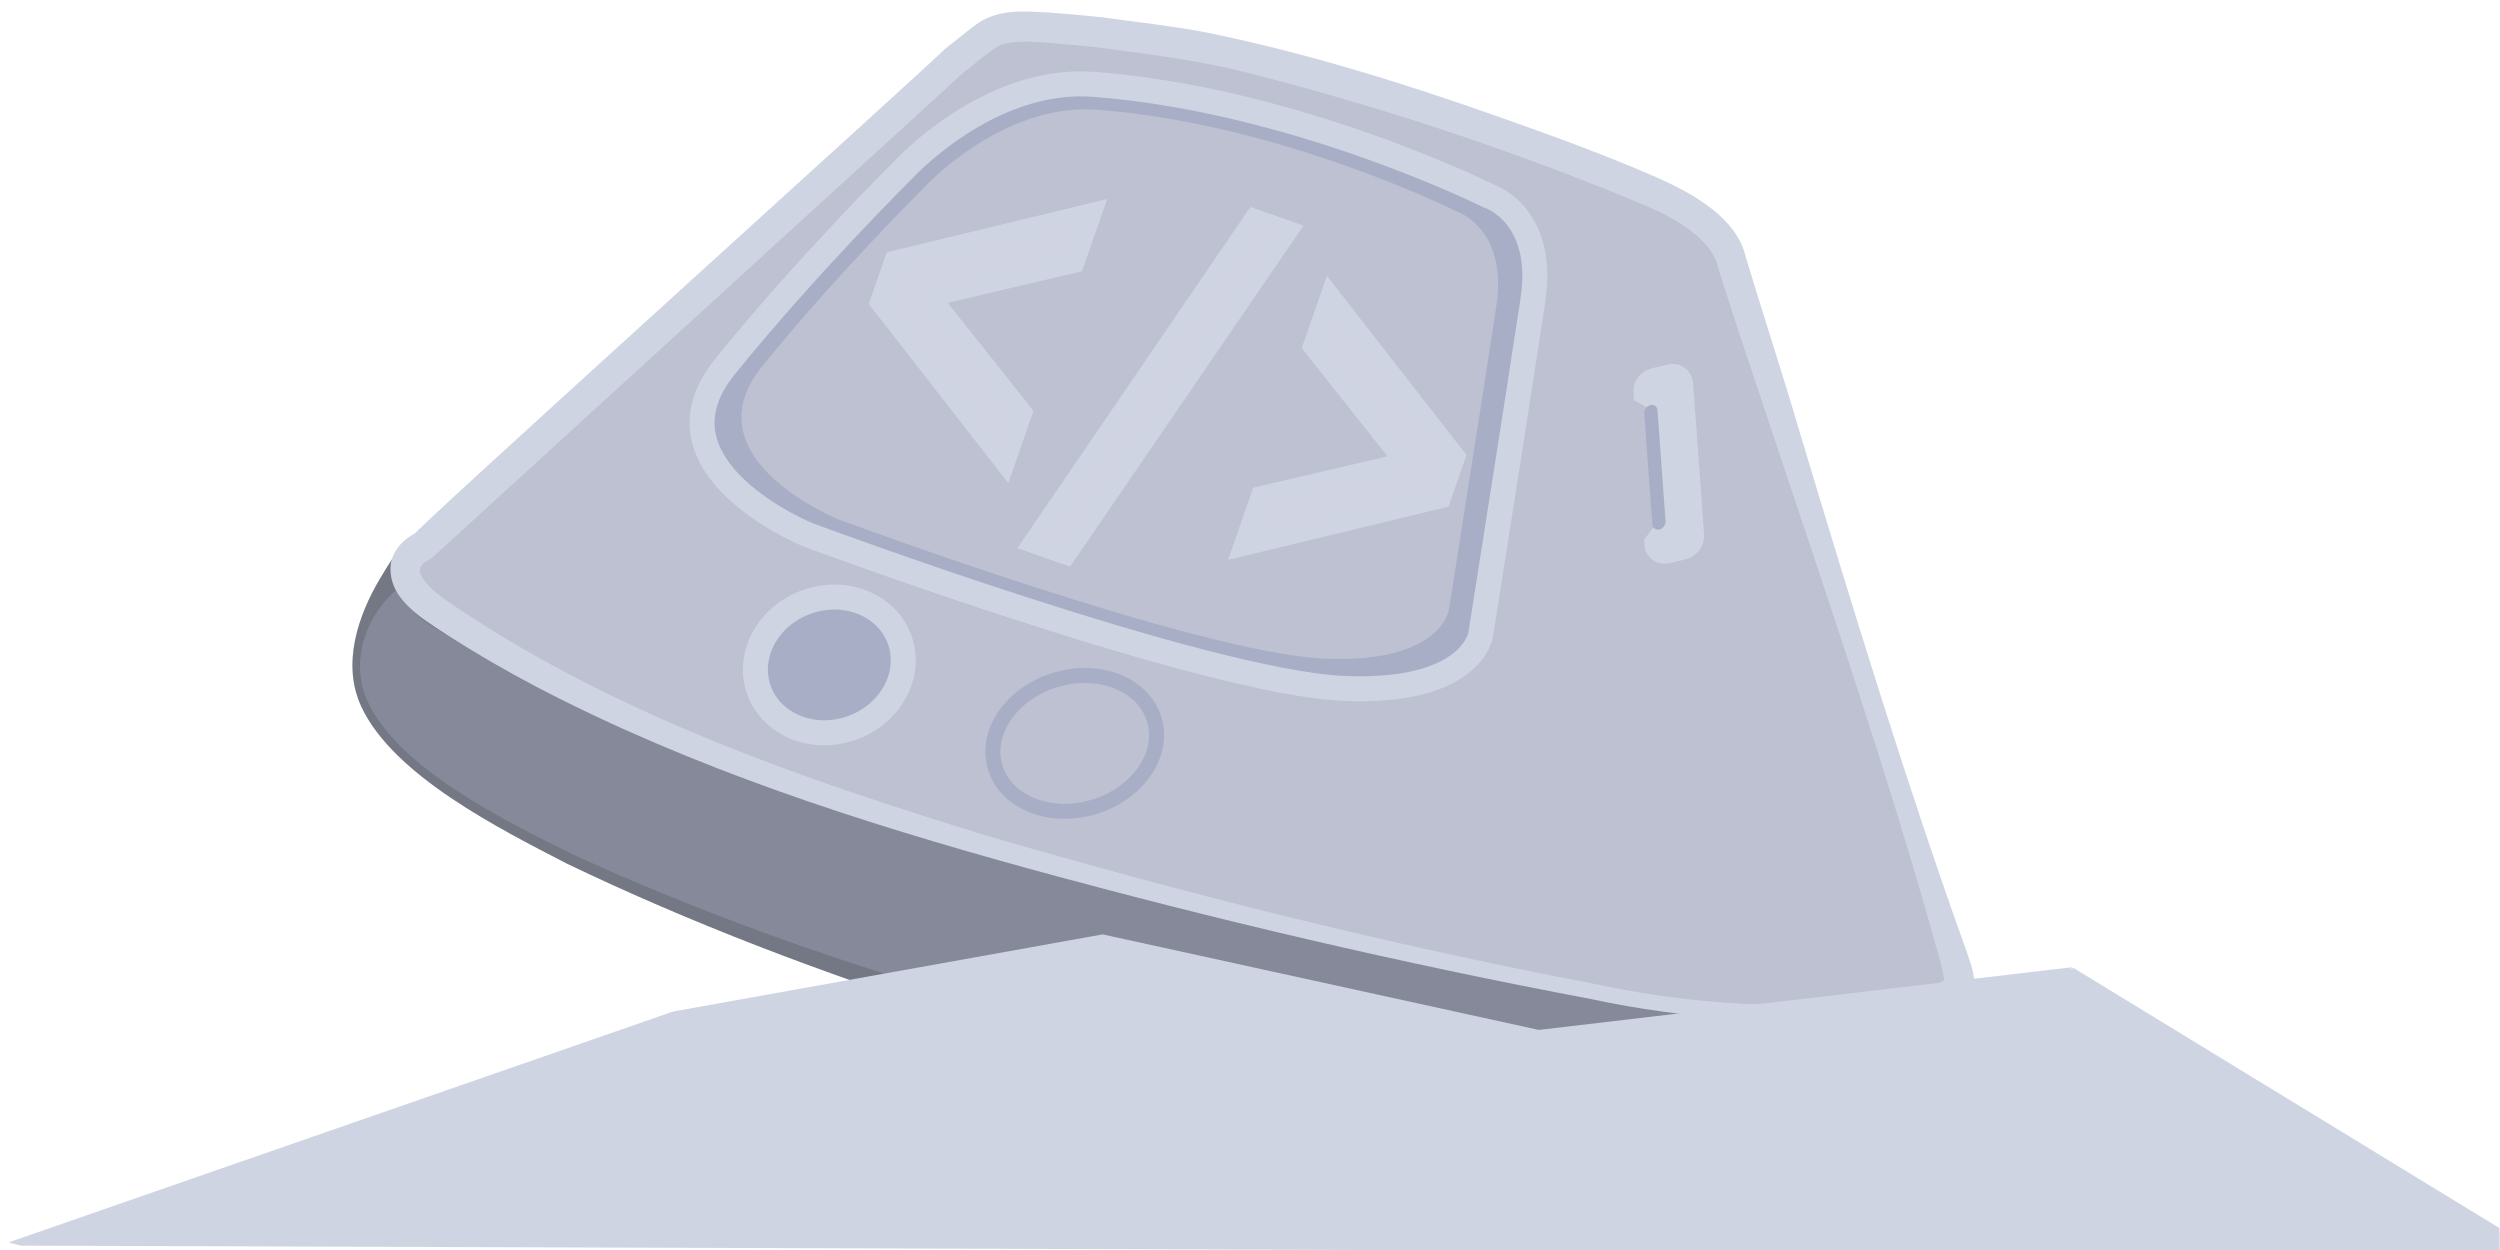 <?xml version="1.0" encoding="UTF-8" standalone="no"?>
<svg
   xmlns:dc="http://purl.org/dc/elements/1.1/"
   xmlns:cc="http://creativecommons.org/ns#"
   xmlns:rdf="http://www.w3.org/1999/02/22-rdf-syntax-ns#"
   xmlns:svg="http://www.w3.org/2000/svg"
   xmlns="http://www.w3.org/2000/svg"
   viewBox="0 0 666.667 333.333"
   height="333.333"
   width="666.667"
   xml:space="preserve"
   id="svg2"
   version="1.1"><defs
     id="defs6"><clipPath
       id="clipPath18"
       clipPathUnits="userSpaceOnUse"><path
         id="path16"
         d="M 0,250 H 500 V 0 H 0 Z" /></clipPath><clipPath
       id="clipPath118"
       clipPathUnits="userSpaceOnUse"><path
         id="path116"
         d="M 0,250 H 500 V 0 H 0 Z" /></clipPath></defs><g
     transform="matrix(1.333,0,0,-1.333,0,333.333)"
     id="g10"><g
       id="g12"><g
         clip-path="url(#clipPath18)"
         id="g14"><g
           transform="translate(287.589,71.237)"
           id="g20"><path
             id="path22"
             style="fill:none;stroke:#000000;stroke-width:1;stroke-linecap:butt;stroke-linejoin:miter;stroke-miterlimit:10;stroke-dasharray:none;stroke-opacity:1"
             d="M 0,0 C -0.068,-0.267 -0.123,-0.483 -0.123,-0.483" /></g><g
           transform="translate(291.979,187.675)"
           id="g24"><path
             id="path26"
             style="fill:none;stroke:#000000;stroke-width:1;stroke-linecap:butt;stroke-linejoin:miter;stroke-miterlimit:10;stroke-dasharray:none;stroke-opacity:1"
             d="M 0,0 C -0.45,-1.763 -12.555,-0.191 -27.065,3.513" /></g><g
           transform="translate(81.116,136.944)"
           id="g28"><path
             id="path30"
             style="fill:#858999;fill-opacity:1;fill-rule:nonzero;stroke:none"
             d="m 0,0 c 0,0 -17.496,-15.162 -5.928,-31.782 14.038,-20.167 74.699,-46.254 157.976,-68.203 86.926,-22.911 120.118,-24.164 120.118,-24.164 0,0 18.291,2.582 30.273,16.33 7.982,9.159 8.298,25.37 8.298,25.37 0,0 -5.59,-7.893 -30.426,-4.903 -24.835,2.99 -152.622,23.76 -209.973,48.937 C 12.987,-13.238 14.985,-14.532 7.163,-9.76 -0.66,-4.988 0,0 0,0" /></g><g
           transform="translate(83.081,134.676)"
           id="g32"><path
             id="path34"
             style="fill:#747784;fill-opacity:1;fill-rule:nonzero;stroke:none"
             d="m 0,0 c -8.788,-4.588 -13.972,-16.101 -9.335,-25.358 6.3,-13.142 27.702,-23.687 40.578,-30.046 50.196,-23.188 104.213,-36.806 157.964,-48.995 25.22,-5.427 50.531,-10.661 76.205,-13.185 1.623,-0.154 3.372,-0.274 4.939,-0.344 0,0 -0.703,-0.036 -0.703,-0.036 2.219,0.414 4.653,1.068 6.824,1.82 8.789,3.084 17.362,8.155 22.545,15.993 3.595,5.962 5.129,13.278 6.755,20.027 l 5.448,-1.792 c -1.38,-1.827 -3.433,-2.923 -5.429,-3.893 -5.159,-2.264 -10.874,-2.85 -16.327,-2.931 -3.494,-0.048 -7.209,0.219 -10.65,0.595 -44.413,6.002 -88.38,14.544 -132.023,24.736 -26.871,6.559 -53.646,13.51 -79.242,24.353 -15.437,7.078 -46.673,19.665 -61.46,27.525 -5.136,2.879 -11.037,7.184 -11.061,13.761 0.006,0.114 0.004,0.186 0.033,0.431 L 1.009,1.874 1.023,1.983 c -0.002,0.011 0,-0.009 0.001,-0.026 0,-0.131 0.024,-0.285 0.046,-0.438 0.691,-2.952 3.347,-4.971 5.89,-6.572 2.106,-1.303 4.292,-2.556 6.509,-3.62 11.987,-5.612 43.81,-19.265 56.481,-24.884 25.066,-10.622 51.766,-17.561 78.236,-24.016 39.999,-9.453 80.524,-17.149 121.177,-23.264 9.755,-1.374 19.924,-3.015 29.624,-0.902 2.671,0.546 5.627,1.74 7.337,3.291 0,-0.004 5.455,-1.787 5.447,-1.797 0.878,-8.555 -0.836,-17.116 -5.319,-24.534 -4.683,-7.166 -12.157,-12.452 -19.726,-16.037 -5.232,-2.409 -10.638,-4.183 -16.354,-5.039 -1.99,0.112 -3.8,0.299 -5.726,0.512 -25.932,3.126 -51.475,8.948 -76.795,15.148 -53.677,13.676 -107.48,28.769 -157.563,52.826 -13.276,6.876 -34.633,17.562 -41.077,31.357 -3.957,8.474 -0.764,18.098 3.757,25.708 1.043,1.688 1.871,3.17 3.103,4.838 C -3.929,4.534 0,0 0,0" /></g><g
           transform="translate(190.838,237.86)"
           id="g36"><path
             id="path38"
             style="fill:#bdc1d1;fill-opacity:1;fill-rule:nonzero;stroke:none"
             d="m 0,0 -106.403,-97.145 c 0,0 -9.823,-4.446 3.843,-13.531 13.666,-9.085 44.461,-28.921 122.017,-50.076 56.909,-15.523 82.435,-20.293 113.172,-26.341 27.662,-5.442 49.411,-2.545 54.731,-2.124 5.32,0.421 12.48,3.966 12.48,3.966 l 1.174,1.886 c 0,0 -0.083,1.274 -1.23,4.77 -1.148,3.496 -44.371,138.92 -44.371,138.92 0,0 -0.261,5.161 -10.748,11.07 C 134.178,-22.696 72.652,-0.094 42.489,3.943 27.512,5.948 30.34,5.638 25.983,6.058 11.455,7.455 9.122,7.225 5.156,4.084 Z" /></g><g
           transform="translate(188.894,240.145)"
           id="g40"><path
             id="path42"
             style="fill:#cfd4e2;fill-opacity:1;fill-rule:nonzero;stroke:none"
             d="m 0,0 4.179,3.32 c 1.291,1.007 2.988,2.506 5.213,3.31 4.074,1.442 7.733,0.93 11.69,0.771 3.62,-0.284 6.979,-0.559 10.622,-0.966 6.288,-0.86 14.885,-1.848 20.997,-3.065 24.217,-4.943 47.667,-12.883 70.829,-21.351 6.6,-2.471 13.152,-5.003 19.683,-7.896 6.632,-3.027 15.232,-7.743 17.088,-15.464 2.503,-8.438 7.729,-24.516 10.999,-35.728 10.029,-33.36 21.419,-70.578 33.16,-103.158 0.568,-1.703 1.256,-3.399 1.491,-5.228 v -1.43 l -0.447,-0.351 -1.858,-1.458 c 0,0 -0.744,-0.769 -0.744,-0.77 l -0.145,-0.037 c -4.521,-1.103 -8.592,-3.04 -13.246,-3.51 0,0 -2.589,-0.241 -2.589,-0.241 -19.217,-1.975 -38.765,-0.74 -57.646,3.334 -37.726,7.102 -75.188,15.872 -112.206,26.019 -33.701,9.279 -67.359,20.084 -98.456,36.316 -6.238,3.269 -12.361,6.82 -18.29,10.629 -4.946,3.25 -11.995,7.288 -11,14.316 0.653,2.833 2.541,4.693 4.979,5.941 C -109.835,-99.566 1.118,0.585 0,0 m 3.888,-4.57 -106.324,-97.076 c 0,0.001 -0.789,-0.519 -0.785,-0.517 l -0.245,-0.134 c -0.114,-0.069 -0.228,-0.143 -0.336,-0.22 -0.509,-0.303 -0.979,-0.921 -1.093,-1.339 -0.069,-0.811 0.296,-1.644 0.947,-2.437 1.731,-2.319 4.881,-4.269 7.354,-5.947 31.81,-21.102 68.409,-33.752 104.711,-44.902 40.085,-11.707 80.727,-21.915 121.757,-29.732 16.889,-3.635 34.344,-5.074 51.583,-3.774 3.35,0.3 6.862,0.422 10.182,1.053 3.192,0.705 6.513,1.957 9.172,4.024 0,0 -0.888,-0.806 -0.888,-0.806 l 0.489,2.312 -0.447,-1.78 c -0.098,1.947 -1.565,6.23 -2.115,8.418 -8.853,31.633 -21.015,67.393 -31.501,98.766 -4.029,12.167 -8.26,24.299 -11.989,36.55 -2.083,4.837 -8.401,8.451 -13.62,10.713 -25.575,10.763 -52.213,19.602 -79.092,26.51 -9.716,2.591 -20.705,3.975 -30.69,5.296 C 27.641,0.774 24.021,1.111 20.657,1.367 17.693,1.558 14.125,1.873 11.516,0.993 9.597,0.327 5.793,-3.207 3.888,-4.57" /></g><g
           transform="translate(331.428,141.295)"
           id="g44"><path
             id="path46"
             style="fill:#cfd4e2;fill-opacity:1;fill-rule:nonzero;stroke:none"
             d="M 0,0 3.24,4.272 1.468,28.22 -2.198,30.263 c -0.077,1.053 0.708,2.121 1.744,2.372 l 3.216,0.781 c 1.036,0.252 1.946,-0.404 2.022,-1.458 L 6.982,1.696 C 7.059,0.642 6.274,-0.425 5.238,-0.677 L 2.023,-1.458 C 0.987,-1.71 0.077,-1.053 0,0" /></g><g
           transform="translate(331.428,141.295)"
           id="g48"><path
             id="path50"
             style="fill:none;stroke:#cfd4e2;stroke-width:5;stroke-linecap:butt;stroke-linejoin:miter;stroke-miterlimit:10;stroke-dasharray:none;stroke-opacity:1"
             d="M 0,0 3.24,4.272 1.468,28.22 -2.198,30.263 c -0.077,1.053 0.708,2.121 1.744,2.372 l 3.216,0.781 c 1.036,0.252 1.946,-0.404 2.022,-1.458 L 6.982,1.696 C 7.059,0.642 6.274,-0.425 5.238,-0.677 L 2.023,-1.458 C 0.987,-1.71 0.077,-1.053 0,0 Z" /></g><g
           transform="translate(331.969,144.143)"
           id="g52"><path
             id="path54"
             style="fill:#a7aec6;fill-opacity:1;fill-rule:nonzero;stroke:none"
             d="M 0,0 V 0 C -0.726,-0.176 -1.364,0.284 -1.418,1.022 L -3.03,23.214 c -0.053,0.738 0.497,1.487 1.223,1.663 0.726,0.177 1.364,-0.283 1.418,-1.022 L 1.223,1.663 C 1.276,0.925 0.726,0.176 0,0" /></g><g
           transform="translate(231.07,105.547)"
           id="g56"><path
             id="path58"
             style="fill:#bdc1d1;fill-opacity:1;fill-rule:nonzero;stroke:none"
             d="m 0,0 c 1.714,-7.132 -4.093,-14.795 -12.971,-17.116 -8.877,-2.322 -17.463,1.578 -19.177,8.711 -1.714,7.132 4.093,14.795 12.97,17.116 C -10.3,11.032 -1.714,7.132 0,0" /></g><g
           transform="translate(231.07,105.547)"
           id="g60"><path
             id="path62"
             style="fill:none;stroke:#a7aec6;stroke-width:3;stroke-linecap:butt;stroke-linejoin:miter;stroke-miterlimit:10;stroke-dasharray:none;stroke-opacity:1"
             d="m 0,0 c 1.714,-7.132 -4.093,-14.795 -12.971,-17.116 -8.877,-2.322 -17.463,1.578 -19.177,8.711 -1.714,7.132 4.093,14.795 12.97,17.116 C -10.3,11.032 -1.714,7.132 0,0 Z" /></g><g
           transform="translate(180.354,120.838)"
           id="g64"><path
             id="path66"
             style="fill:#a7aec6;fill-opacity:1;fill-rule:nonzero;stroke:none"
             d="m 0,0 c 1.739,-7.197 -3.32,-14.731 -11.299,-16.826 -7.979,-2.096 -15.857,2.04 -17.596,9.238 -1.739,7.197 3.32,14.73 11.299,16.826 C -9.617,11.333 -1.739,7.197 0,0" /></g><g
           transform="translate(180.354,120.838)"
           id="g68"><path
             id="path70"
             style="fill:none;stroke:#cfd4e2;stroke-width:5;stroke-linecap:butt;stroke-linejoin:miter;stroke-miterlimit:10;stroke-dasharray:none;stroke-opacity:1"
             d="m 0,0 c 1.739,-7.197 -3.32,-14.731 -11.299,-16.826 -7.979,-2.096 -15.857,2.04 -17.596,9.238 -1.739,7.197 3.32,14.73 11.299,16.826 C -9.617,11.333 -1.739,7.197 0,0 Z" /></g><g
           transform="translate(218.808,233.19)"
           id="g72"><path
             id="path74"
             style="fill:#a7aec6;fill-opacity:1;fill-rule:nonzero;stroke:none"
             d="m 0,0 c 40.521,-3.083 79.08,-22.366 79.08,-22.366 0,0 11.357,-3.641 8.77,-20.81 -2.586,-17.168 -10.456,-66.99 -10.456,-66.99 0,0 -1.842,-11.778 -27.344,-10.685 -27.827,1.191 -107.182,30.717 -107.182,30.717 0,0 -33.01,13.385 -16.689,33.607 16.322,20.222 35.709,39.421 35.709,39.421 0,0 17.037,18.71 38.112,17.106" /></g><g
           transform="translate(218.808,233.19)"
           id="g76"><path
             id="path78"
             style="fill:none;stroke:#cfd4e2;stroke-width:5;stroke-linecap:butt;stroke-linejoin:miter;stroke-miterlimit:10;stroke-dasharray:none;stroke-opacity:1"
             d="m 0,0 c 40.521,-3.083 79.08,-22.366 79.08,-22.366 0,0 11.357,-3.641 8.77,-20.81 -2.586,-17.168 -10.456,-66.99 -10.456,-66.99 0,0 -1.842,-11.778 -27.344,-10.685 -27.827,1.191 -107.182,30.717 -107.182,30.717 0,0 -33.01,13.385 -16.689,33.607 16.322,20.222 35.709,39.421 35.709,39.421 0,0 17.037,18.71 38.112,17.106 z" /></g><g
           transform="translate(219.521,228.11)"
           id="g80"><path
             id="path82"
             style="fill:#bdc1d1;fill-opacity:1;fill-rule:nonzero;stroke:none"
             d="m 0,0 c 36.821,-2.802 71.86,-20.324 71.86,-20.324 0,0 10.32,-3.308 7.969,-18.91 -2.35,-15.601 -9.501,-60.873 -9.501,-60.873 0,0 -1.674,-10.703 -24.848,-9.71 -25.286,1.083 -97.396,27.912 -97.396,27.912 0,0 -29.996,12.163 -15.165,30.539 14.832,18.376 32.449,35.821 32.449,35.821 0,0 15.481,17.002 34.632,15.545" /></g><g
           transform="translate(201.205,156.512)"
           id="g84"><path
             id="path86"
             style="fill:#cfd3e2;fill-opacity:1;fill-rule:nonzero;stroke:none"
             d="m 0,0 -25.729,33.016 3.061,8.799 40.634,9.818 -3.854,-11.074 -28.374,-6.665 18.115,-22.82 z" /></g><g
           transform="translate(201.205,156.512)"
           id="g88"><path
             id="path90"
             style="fill:none;stroke:#cfd4e2;stroke-width:3;stroke-linecap:butt;stroke-linejoin:miter;stroke-miterlimit:10;stroke-dasharray:none;stroke-opacity:1"
             d="m 0,0 -25.729,33.016 3.061,8.799 40.634,9.818 -3.854,-11.074 -28.374,-6.665 18.115,-22.82 z" /></g><g
           transform="translate(258.426,204.161)"
           id="g92"><path
             id="path94"
             style="fill:#cfd3e2;fill-opacity:1;fill-rule:nonzero;stroke:none"
             d="m 0,0 -44.938,-65.664 -7.624,2.666 44.858,65.691 z" /></g><g
           transform="translate(258.426,204.161)"
           id="g96"><path
             id="path98"
             style="fill:none;stroke:#cfd4e2;stroke-width:3;stroke-linecap:butt;stroke-linejoin:miter;stroke-miterlimit:10;stroke-dasharray:none;stroke-opacity:1"
             d="m 0,0 -44.938,-65.664 -7.624,2.666 44.858,65.691 z" /></g><g
           transform="translate(288.627,149.973)"
           id="g100"><path
             id="path102"
             style="fill:#cfd3e2;fill-opacity:1;fill-rule:nonzero;stroke:none"
             d="M 0,0 -40.634,-9.818 -36.781,1.257 -8.42,7.879 -26.522,30.741 -22.669,41.815 3.061,8.798 Z" /></g><g
           transform="translate(288.627,149.973)"
           id="g104"><path
             id="path106"
             style="fill:none;stroke:#cfd4e2;stroke-width:3;stroke-linecap:butt;stroke-linejoin:miter;stroke-miterlimit:10;stroke-dasharray:none;stroke-opacity:1"
             d="M 0,0 -40.634,-9.818 -36.781,1.257 -8.42,7.879 -26.522,30.741 -22.669,41.815 3.061,8.798 Z" /></g></g></g><g
       transform="translate(135.002,47.263)"
       id="g108"><path
         id="path110"
         style="fill:#cfd4e2;fill-opacity:1;fill-rule:nonzero;stroke:none"
         d="m 0,0 -0.586,-0.169 -130.989,-45.511 0.809,-0.216 419.194,-1.367 h 2.601 73.97 v 3.808 L 279.438,8.795 173.013,-3.718 172.712,-3.719 85.951,15.283 85.582,15.364 Z" /></g><g
       id="g112"><g
         clip-path="url(#clipPath118)"
         id="g114"><g
           transform="translate(414.44,56.058)"
           id="g120"><path
             id="path122"
             style="fill:none;stroke:#cfd4e2;stroke-width:1;stroke-linecap:butt;stroke-linejoin:miter;stroke-miterlimit:10;stroke-dasharray:none;stroke-opacity:1"
             d="m 0,0 -106.425,-12.513 -0.301,-10e-4 -86.762,19.002 -0.369,0.081 -85.581,-15.364 -0.587,-0.169 -130.988,-45.511 0.808,-0.216 419.194,-1.367 h 2.602 73.969 v 3.808 L 0,0" /></g></g></g></g></svg>